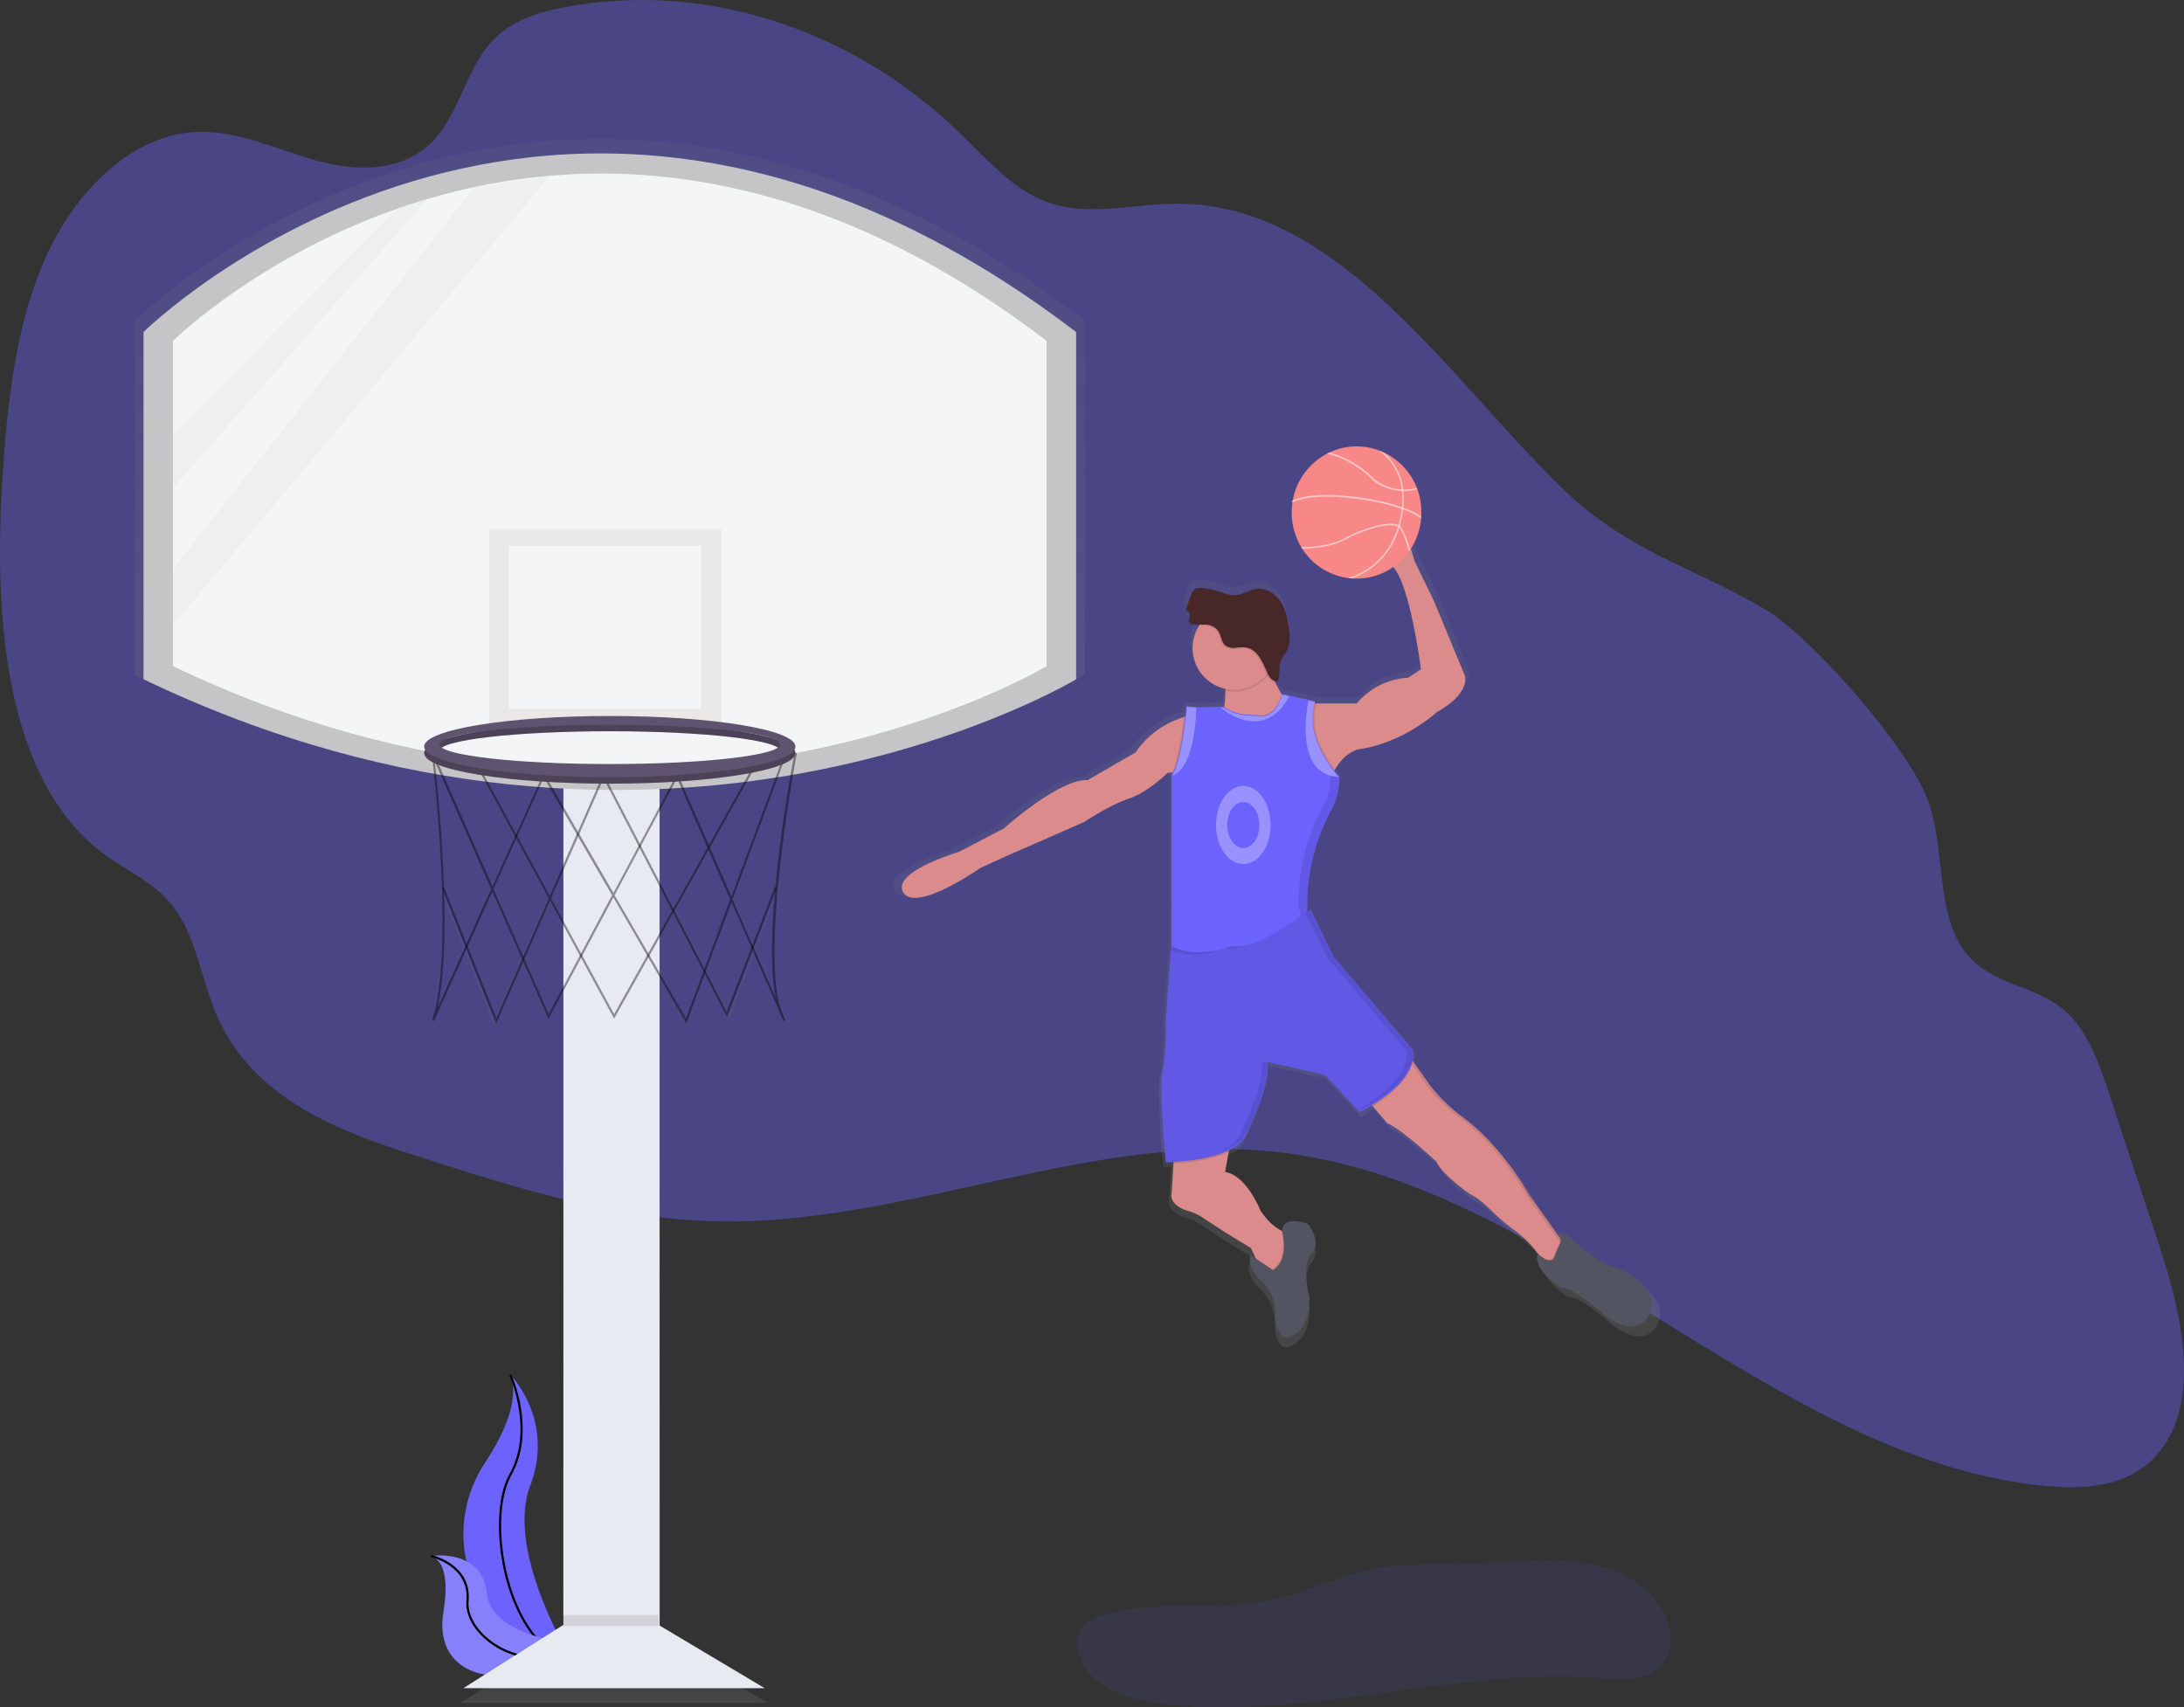 <svg xmlns="http://www.w3.org/2000/svg" xmlns:xlink="http://www.w3.org/1999/xlink" width="1000" height="781.727" viewBox="0 0 1000 781.727">
  <rect x="0" y="0" width="1000" height="781.727" fill="#333333" stroke="none"/>
  <defs>
    <linearGradient id="linear-gradient" x1="0.5" y1="1" x2="0.5" gradientUnits="objectBoundingBox">
      <stop offset="0" stop-color="gray" stop-opacity="0.251"/>
      <stop offset="0.54" stop-color="gray" stop-opacity="0.122"/>
      <stop offset="1" stop-color="gray" stop-opacity="0.102"/>
    </linearGradient>
    <linearGradient id="linear-gradient-3" x1="0.5" y1="1" x2="0.5" y2="0" xlink:href="#linear-gradient"/>
    <linearGradient id="linear-gradient-6" x1="0.5" y1="1" x2="0.5" y2="0" xlink:href="#linear-gradient"/>
    <linearGradient id="linear-gradient-7" x1="0.5" y1="1" x2="0.5" y2="0" xlink:href="#linear-gradient"/>
    <linearGradient id="linear-gradient-8" x1="0.5" y1="1" x2="0.5" y2="0" xlink:href="#linear-gradient"/>
    <linearGradient id="linear-gradient-10" x1="0.5" y1="1" x2="0.5" y2="0" xlink:href="#linear-gradient"/>
    <linearGradient id="linear-gradient-13" x1="0.5" y1="1" x2="0.5" y2="0" xlink:href="#linear-gradient"/>
  </defs>
  <g id="Group_8" data-name="Group 8" transform="translate(-906 -139)">
    <path id="Path_2" data-name="Path 2" d="M332,691.27s20.48,20.48,8.92,50.87,19.82,80.94,19.82,80.94l-1-.16c-42.07-7.42-63-55.54-39.58-91.28C328.94,718.36,336.07,702.77,332,691.27Z" transform="translate(807.781 77.352)" fill="#6c63ff"/>
    <path id="Path_3" data-name="Path 3" d="M332,691.27s11.56,25.11,0,45.59-2,78,28.74,86.22" transform="translate(807.694 77.352)" fill="none" stroke="#000" stroke-miterlimit="10" stroke-width="1"/>
    <path id="Path_4" data-name="Path 4" d="M295.56,774.12s23.37-3.72,25.5,17.22S366,815.19,366,815.19l-.8.53c-35.35,23.21-69.14,14.78-64-16C303,788.24,302.89,776.73,295.56,774.12Z" transform="translate(807.852 77.352)" fill="#6c63ff"/>
    <path id="Path_5" data-name="Path 5" d="M295.56,774.12s23.37-3.72,25.5,17.22S366,815.19,366,815.19l-.8.53c-35.35,23.21-69.14,14.78-64-16C303,788.24,302.89,776.73,295.56,774.12Z" transform="translate(807.852 77.352)" fill="#f5f5f5" opacity="0.2"/>
    <path id="Path_6" data-name="Path 6" d="M295.56,774.12s18.14,4,16.65,20.48,26.94,36.27,53.79,20.6" transform="translate(807.852 77.352)" fill="none" stroke="#000" stroke-miterlimit="10" stroke-width="1"/>
    <path id="Path_7" data-name="Path 7" d="M977.4,418c11.367,23.318,4.133,56.77,20.23,75.829,11.8,13.977,31.4,13.9,44.782,25.69,10.413,9.2,15.6,24.261,20.319,38.555l22.932,69.486c10.443,31.646,19.365,72.385-1.669,95.583-12.609,13.9-31.656,15.476-48.875,14C910.487,726.426,810.243,600.855,686.044,584.645c-87.784-11.465-174.516,33.641-262.807,31.15-46.7-1.32-92.3-15.883-137.355-30.415-34.657-11.148-73.119-25.809-89.642-63.391-7.382-16.8-9.678-37.086-20.647-50.894-8.406-10.592-20.558-15.6-31-23.278-45.487-33.463-50.7-108.309-46.739-171.333,2.2-34.961,5.912-70.757,19.753-101.787s39.883-56.691,69.612-57.7c18.8-.645,36.763,8.309,55.055,13.312s39.744,5.152,53.475-9.927c11.267-12.378,14.8-32.261,26.072-44.67,8.773-9.639,21.015-13.381,32.848-15.674,63.64-12.329,131.433,9.073,181.342,57.237,12.132,11.7,23.687,25.2,38.512,31.209,19.743,7.991,41.324,1.221,62.2,1.39,73.646.6,123.594,80.227,175.5,130.425,30.344,29.353,59.7,35.676,92.623,55.232C925.223,347.638,965.106,392.794,977.4,418Z" transform="translate(809.22 82.389)" fill="#6c63ff" opacity="0.4"/>
    <rect id="Rectangle_1" data-name="Rectangle 1" width="44.84" height="409.64" transform="translate(1163.613 490.732)" fill="url(#linear-gradient)"/>
    <path id="Path_8" data-name="Path 8" d="M353.1,784.76H212.47l49.94-31.59h37.7Z" transform="translate(904.419 133.952)" fill="url(#linear-gradient)"/>
    <path id="Path_9" data-name="Path 9" d="M158.44,203.47S348,16,593.56,203.47v162s-192.59,116.17-435.11,0Z" transform="translate(809.22 82.389)" fill="url(#linear-gradient-3)"/>
    <path id="Path_10" data-name="Path 10" d="M172.2,207.59s177.55-175.64,407.6,0V359.37s-180.41,108.82-407.6,0Z" transform="translate(809.22 82.389)" fill="url(#linear-gradient)"/>
    <rect id="Rectangle_2" data-name="Rectangle 2" width="108.01" height="91.71" transform="translate(1129.089 377.865)" fill="url(#linear-gradient)"/>
    <rect id="Rectangle_3" data-name="Rectangle 3" width="89.67" height="76.14" transform="translate(1138.227 385.628)" fill="url(#linear-gradient-6)"/>
    <g id="Group_1" data-name="Group 1" transform="translate(1101.829 479.601)" opacity="0.1">
      <path id="Path_11" data-name="Path 11" d="M413.29,528.7,379.22,470,349,526.64l-26.22-59.36L295.5,527.72l-.95-.38c11-32.12.09-123.17,0-124.09l-.42-3.41,28.68,64.93,23.91-53,32.53,56.07L409,412l25.2,57.51,24.46-65.77,6.12-1.22-.14.74c-.18.94-16.89,89-7.39,118.86l2.26,5.16-.9.47a24.73,24.73,0,0,1-2.32-5.29l-22-50.23Zm-33.51-59.79,33.3,57.41,20.61-55.41-24.78-56.55ZM323.3,466,349,524.31l29.58-55.38L346.77,414Zm-27.42-59.56c1.74,15.68,8.51,82.57,1.35,114.85l25-55.29ZM434.8,470.89l20.07,45.8c-6.1-32.6,7-104.11,8.64-112.85l-4.07.81Z" transform="translate(-294.13 -399.84)" fill="url(#linear-gradient-7)"/>
    </g>
    <g id="Group_2" data-name="Group 2" transform="translate(1106.942 486.436)" opacity="0.4">
      <path id="Path_12" data-name="Path 12" d="M324.52,528.83l-25.28-63.29.95-.38,24.38,61L349,470.41l-32.57-59.84.89-.49,32.19,59.15,24.41-55.68h.3l72.48-6.85L379.56,526.53l-29.93-55Zm25.63-58.47,29.42,54.06,65.31-116.55-70.24,6.64Z" transform="translate(-299.24 -406.7)" fill="url(#linear-gradient-8)"/>
    </g>
    <g id="Group_3" data-name="Group 3" transform="translate(1179.278 487.794)" opacity="0.4">
      <path id="Path_13" data-name="Path 13" d="M335.84,469.09l-.52-1L275.2,351.92l.91-.47,59.6,115.16,22.4-58.04.95.37Z" transform="translate(-275.2 -351.45)" fill="url(#linear-gradient)"/>
    </g>
    <path id="Path_14" data-name="Path 14" d="M377.53,387.91c-47.84,0-86.61,6.39-86.61,14.27s38.78,14.27,86.61,14.27,86.61-6.39,86.61-14.27S425.36,387.91,377.53,387.91Zm0,22.42c-43.9,0-79.48-4.11-79.48-9.17S333.63,392,377.53,392,457,396.09,457,401.16s-35.58,9.17-79.47,9.17Z" transform="translate(807.719 80.188)" fill="url(#linear-gradient-10)"/>
    <g id="Group_4" data-name="Group 4" transform="translate(1098.639 468.098)" opacity="0.2">
      <path id="Path_15" data-name="Path 15" d="M377.53,387.91c-47.84,0-86.61,6.39-86.61,14.27s38.78,14.27,86.61,14.27,86.61-6.39,86.61-14.27S425.36,387.91,377.53,387.91Zm0,22.42c-43.9,0-79.48-4.11-79.48-9.17S333.63,392,377.53,392,457,396.09,457,401.16s-35.58,9.17-79.47,9.17Z" transform="translate(-290.92 -387.91)" fill="url(#linear-gradient-10)"/>
    </g>
    <path id="Path_16" data-name="Path 16" d="M377.53,384.86c-47.84,0-86.61,6.39-86.61,14.27s38.78,14.27,86.61,14.27,86.61-6.39,86.61-14.27S425.36,384.86,377.53,384.86Zm0,22.42c-43.9,0-79.48-4.11-79.48-9.17s35.59-9.17,79.48-9.17S457,393,457,398.1s-35.58,9.17-79.47,9.17Z" transform="translate(807.719 80.208)" fill="url(#linear-gradient-10)"/>
    <rect id="Rectangle_4" data-name="Rectangle 4" width="44" height="402" transform="translate(1163.982 491.992)" fill="#e8eaf1"/>
    <path id="Path_17" data-name="Path 17" d="M351.72,778.04h-138l49-31h37Z" transform="translate(904.415 133.952)" fill="#e8eaf1"/>
    <path id="Path_18" data-name="Path 18" d="M162.5,208.64s186-184,427,0v159s-189,114-427,0Z" transform="translate(809.22 82.389)" fill="#c5c5c7"/>
    <path id="Path_19" data-name="Path 19" d="M176,212.69s174.24-172.37,400,0V361.63s-177,106.79-400,0Z" transform="translate(809.22 82.389)" fill="#f3f5f7"/>
    <rect id="Rectangle_5" data-name="Rectangle 5" width="106" height="90" transform="translate(1130.105 381.265)" fill="#eae7e7"/>
    <rect id="Rectangle_6" data-name="Rectangle 6" width="88" height="74.72" transform="translate(1139.074 388.889)" fill="#f3f5f7"/>
    <path id="Path_20" data-name="Path 20" d="M412.6,527.81l-33.44-57.64-29.71,55.61-25.73-58.25L297,526.85l-.93-.37c10.84-31.53.09-120.88,0-121.78l-.41-3.35,28.15,63.72,23.47-52,31.92,55,29.27-54.8,24.73,56.44,24-64.55,6-1.2-.14.73c-.18.93-16.58,87.34-7.25,116.65l2.22,5.06-.89.46a24.271,24.271,0,0,1-2.28-5.19l-21.6-49.3Zm-32.88-58.68,32.68,56.34,20.22-54.37-24.31-55.5Zm-55.44-2.82,25.26,57.2,29-54.35-31.25-53.88Zm-26.91-58.45c1.71,15.38,8.35,81,1.32,112.71l24.49-54.26ZM433.7,471.07,453.39,516c-6-32,6.86-102.17,8.48-110.74l-4,.8Z" transform="translate(807.693 79.759)" opacity="0.4"/>
    <path id="Path_21" data-name="Path 21" d="M325.48,527.94l-24.81-62.11.93-.37,23.93,59.89,24-54.74-32-58.72.88-.48,31.59,58,24-54.64h.29l71.13-6.72L379.49,525.68l-29.37-54Zm25.15-57.38,28.87,53.05,64.1-114.38-68.93,6.51Z" transform="translate(807.696 79.735)" fill="#020202" opacity="0.4"/>
    <path id="Path_22" data-name="Path 22" d="M334.79,468.26l-.52-.99-59-114,.89-.46,58.49,113.01,21.99-56.96.93.36Z" transform="translate(904.081 136.342)" opacity="0.4"/>
    <path id="Path_23" data-name="Path 23" d="M377.5,389.64c-46.94,0-85,6.27-85,14s38.06,14,85,14,85-6.27,85-14S424.44,389.64,377.5,389.64Zm0,22c-43.08,0-78-4-78-9s34.92-9,78-9,78,4,78,9S420.58,411.64,377.5,411.64Z" transform="translate(807.713 80.178)" fill="#5f546f"/>
    <path id="Path_24" data-name="Path 24" d="M377.5,389.64c-46.94,0-85,6.27-85,14s38.06,14,85,14,85-6.27,85-14S424.44,389.64,377.5,389.64Zm0,22c-43.08,0-78-4-78-9s34.92-9,78-9,78,4,78,9S420.58,411.64,377.5,411.64Z" transform="translate(807.713 80.178)" opacity="0.2"/>
    <path id="Path_25" data-name="Path 25" d="M377.5,386.64c-46.94,0-85,6.27-85,14s38.06,14,85,14,85-6.27,85-14S424.44,386.64,377.5,386.64Zm0,22c-43.08,0-78-4-78-9s34.92-9,78-9,78,4,78,9S420.58,408.64,377.5,408.64Z" transform="translate(807.713 80.198)" fill="#5f546f"/>
    <path id="Path_26" data-name="Path 26" d="M688.17,793c-27.09,7.61-56.94-.17-83.62,8.77a18.561,18.561,0,0,0-6.46,3.3c-6.38,5.57-3.86,16.44,1.84,22.7,9.11,10,23.43,13.12,36.88,14.46C702.51,848.76,768.22,825,834,830c9.78.75,21.18,1.56,27.74-5.73,4.84-5.37,5.17-13.65,2.78-20.47-4.39-12.52-16.52-21.07-29.29-24.66s-26.3-3-39.56-2.41c-18,.82-36.15.59-54.1,1.78C722.38,779.83,706.35,787.93,688.17,793Z" transform="translate(804.858 77.352)" fill="#6c63ff" opacity="0.1"/>
    <path id="Path_27" data-name="Path 27" d="M845,644c-7-1-19.94-12-19.94-12a9.86,9.86,0,0,0-8.59-4.37l-12.85-18.07A134.852,134.852,0,0,0,786,585.75q-1.65-1.83-3.41-3.55a95.945,95.945,0,0,0-11.14-9.5,66.313,66.313,0,0,1-7.34-6.36,84.987,84.987,0,0,1-6-6.64l-8.94-12.52-.6-.85a13.69,13.69,0,0,0,.18-3.71,6.444,6.444,0,0,0-.1-.87l-36.9-43.38-11-22.44h0c-.13.11-.57.48-1.26,1l-.2-.57v-2.15a92.53,92.53,0,0,1,11.21-44.48,31.258,31.258,0,0,0,3.79-14.93q0-.63,0-1.26l-.19-.21c-.35-.39-1.15-1.29-2.18-2.62.13-.26.27-.53.4-.78,4.58-8.42,10.95-9.86,10.95-9.86,21.44-3,36.9-17.45,36.9-17.45,16-9,13-17,13-17l-14.46-34.9-9-18.45-2.49-8.48a143.013,143.013,0,0,0-3.45-16.73c-2.13-8.12-12.74-10.43-17.86-3.78-.12.16-.25.33-.37.51a16,16,0,0,0,2.86,21.35c5,4.26,9.35,8.63,9.35,8.63,9,2.49,15,48.86,15,48.86l-6,4a33.35,33.35,0,0,0-23.93,12H704a.9.9,0,0,1,.08-.25l-3.12-.7-9-2-3.33-.75-.05.21-.94-.21v.13a56,56,0,0,1-3.4-6.23,2.71,2.71,0,0,0,.81,0,4.2,4.2,0,0,0,.18-.45h.32c1.39-3,.19-6.75,1.53-9.81a36.41,36.41,0,0,1,2.4-3.73c2-3.45,1.76-7.77,1.17-11.73-.64-4.26-1.62-8.61-4.07-12.16s-6.68-6.15-11-5.59c-3.4.45-6.38,2.78-9.8,3-2.42.14-4.74-.81-7-1.55a44.548,44.548,0,0,0-7.59-1.73c-1.71-.24-3.72-.27-4.87,1l-.1.13a2.928,2.928,0,0,0-.4.37,5.66,5.66,0,0,0-1,1.9l-2.21,6.09a1.4,1.4,0,0,0,0,1.35c.2.25.55.32.82.49,1.75,1.13-.6,3.92.85,5.29.87.82,2.73.91,4.57.9A19.44,19.44,0,0,0,661.08,372v1a40.878,40.878,0,0,1-.62,7.87h0L659,381c-2.43.13-7.34.32-11.63.12a38.744,38.744,0,0,1-4.29-.41s-.17,1.82-.5,4.61l-1,.28a41.68,41.68,0,0,0-22.9,16.54l-22.44,13s-10-2.49-38.89,22.44l-20.94,11S504.42,458,510.4,467.46,546.3,456,546.3,456l12-5.48,36.4-16s12-8,20.94-11,17.95-12,17.95-12l2.25-.12,1-.06a8.446,8.446,0,0,1-.49.78,3.97,3.97,0,0,1-.29.39v80.27l-.16,2.23h.07l-2.4,32.65s.5,15-1.5,23.43,1.5,42.88,1.5,42.88,1.31,0,3.44-.15l-.06,1-.88,14.11s-1.68,5.44,8,8.27a23.383,23.383,0,0,1,6.26,2.87l11.16,7.31,11.47,7,2.32,4.87.11.24L672.95,638s-2,5,4.49,11.47a21.2,21.2,0,0,1,7,17.45s1,12,7,9c0,0,9.47-2,9-18.45,0,0-3.78-13.7.62-19.49q.18-.24.38-.46c5-5.48-1.5-14-1.5-14s-11.55-4.66-12.2,3.08l-.48-.21c-2.08-1-5.81-3.43-9.76-9.35,0,0-6.48-16.45-16.45-17.95l1.67-9.47.19-1.09c3.43-1.62,6.21-3.71,7.61-6.4h0l.06-.12v-.26l.05-.1v-.08l.05-.11.06-.12v-.1l.07-.14.19-.1.07-.15.06-.13.08-.17.07-.14.08-.17.09-.18.07-.14.1-.21.07-.14.43-.93.06-.12.12-.26.09-.19.13-.29.08-.17.15-.34.06-.14.16-.35.08-.17.16-.36.07-.16.17-.38.07-.15.18-.4.06-.15.18-.42.06-.14.2-.45v-.08c3.19-7.42,7.2-18.09,7-24.41a14.557,14.557,0,0,0,0-1.51h-.12v-.1a2.021,2.021,0,0,0-.14-.6l26.92,6,16,17.45h.36l.1-.05h.09l.13-.06.1-.05.14-.07.12-.06.17-.09.11-.06.19-.1.12-.07.2-.1.14-.08.22-.12.14-.07.23-.13.16-.09.25-.14L727,569l.28-.16.15-.08.29-.16.17-.1.3-.17.16-.1.32-.19.17-.1.33-.2.16-.1.35-.21h.06l.56.65,7,8.12c7,3,22.94,17.95,22.94,17.95,1.84,4.41,9.63,10.71,13.61,13.73a24.856,24.856,0,0,0,3.61,2.22c2.18,1.13,5.25,3.82,8.06,6.54a102.678,102.678,0,0,0,11.77,10,52.466,52.466,0,0,1,10.19,10.28h0l.34.44c-2.38,8,11.24,16.13,11.24,16.13,5-1,20.44,13,20.44,13s14.46,11.47,20.44-1S845,644,845,644Zm-26.42-13.36-2-2.83h0a3.46,3.46,0,0,1,1.97,2.8Z" transform="translate(805.16 79.51)" fill="url(#linear-gradient-13)"/>
    <path id="Path_28" data-name="Path 28" d="M694.23,385.85s-50.45,29.39-39.67,12.73a41.91,41.91,0,0,0,7-23.7,30.831,30.831,0,0,0-1.1-8.14l21.06-9.8a20.3,20.3,0,0,0,.76,8.59C685.23,375.95,694.23,385.85,694.23,385.85Z" transform="translate(805.507 80.345)" fill="#db8b8b"/>
    <path id="Path_29" data-name="Path 29" d="M682.25,365.54a19.12,19.12,0,0,1-20.72,9.35,30.831,30.831,0,0,0-1.1-8.14l21.06-9.8A20.3,20.3,0,0,0,682.25,365.54Z" transform="translate(805.532 80.42)" opacity="0.1"/>
    <circle id="Ellipse_1" data-name="Ellipse 1" cx="19.1" cy="19.1" r="19.1" transform="translate(1452.042 416.648)" fill="#db8b8b"/>
    <path id="Path_30" data-name="Path 30" d="M653.37,345.08a7.33,7.33,0,0,1,4.55,3c1.26,2,1.23,4.74,3,6.3a6.34,6.34,0,0,0,4.65,1.18,22.419,22.419,0,0,1,4.91-.17c2.65.43,4.82,2.39,6.29,4.63a63.812,63.812,0,0,1,3.56,7.2,8.5,8.5,0,0,0,1.78,2.63,3.41,3.41,0,0,0,2.93.94c1.37-3,.19-6.64,1.5-9.63a35.768,35.768,0,0,1,2.35-3.66c2-3.39,1.73-7.63,1.14-11.52-.63-4.19-1.59-8.46-4-11.94s-6.56-6-10.76-5.49c-3.34.44-6.27,2.73-9.63,2.93-2.37.14-4.66-.79-6.92-1.52a43.75,43.75,0,0,0-7.45-1.7c-1.68-.23-3.65-.27-4.78,1a5.559,5.559,0,0,0-1,1.86l-2.17,6a1.38,1.38,0,0,0,0,1.33c.2.24.54.31.8.49,1.72,1.11-.59,3.85.83,5.2S651.38,344.61,653.37,345.08Z" transform="translate(805.55 80.551)" opacity="0.1"/>
    <path id="Path_31" data-name="Path 31" d="M653.86,344.59a7.33,7.33,0,0,1,4.55,3c1.26,2,1.23,4.74,3,6.3a6.34,6.34,0,0,0,4.65,1.18,22.418,22.418,0,0,1,4.91-.17c2.65.43,4.82,2.39,6.29,4.63a63.806,63.806,0,0,1,3.56,7.2,8.5,8.5,0,0,0,1.78,2.63,3.41,3.41,0,0,0,2.93.94c1.37-3,.19-6.64,1.5-9.63a35.754,35.754,0,0,1,2.35-3.66c2-3.39,1.73-7.63,1.14-11.52-.63-4.19-1.59-8.46-4-11.94s-6.56-6-10.76-5.49c-3.34.44-6.27,2.73-9.63,2.93-2.37.14-4.66-.79-6.92-1.52a43.75,43.75,0,0,0-7.45-1.7c-1.68-.23-3.65-.27-4.78,1a5.559,5.559,0,0,0-1,1.86l-2.17,6a1.38,1.38,0,0,0,0,1.33c.2.24.54.31.8.49,1.72,1.11-.59,3.85.83,5.2S651.87,344.12,653.86,344.59Z" transform="translate(805.547 80.554)" fill="#472727"/>
    <path id="Path_32" data-name="Path 32" d="M758.88,384.38s-15.18,14.2-36.24,17.14c0,0-6.26,1.42-10.76,9.69a35.07,35.07,0,0,0-3.45,9.9l-22.6-38.29-1.4-2.37h37.71a32.76,32.76,0,0,1,23.51-11.75l5.88-3.92s-5.88-45.55-14.69-48c0,0-4.3-4.3-9.19-8.48a15.72,15.72,0,0,1-2.81-21c.12-.17.24-.34.37-.5,5-6.53,15.45-4.26,17.55,3.72A140.456,140.456,0,0,1,746.15,307l2.45,8.33,8.82,18.12,14.2,34.28S774.55,375.57,758.88,384.38Z" transform="translate(805.101 80.631)" fill="#db8b8b"/>
    <path id="Path_33" data-name="Path 33" d="M646.23,386.34l-2.94,26-6.61.37-2.21.12s-8.82,8.82-17.63,11.75-20.57,10.78-20.57,10.78L560.52,451l-11.75,5.39S519.38,477,513.5,467.65,539,449,539,449l20.57-10.78c28.41-24.49,38.2-22,38.2-22l22-12.73a40.94,40.94,0,0,1,22.49-16.25A27.7,27.7,0,0,1,646.23,386.34Z" transform="translate(806.15 80.027)" fill="#db8b8b"/>
    <path id="Path_34" data-name="Path 34" d="M711.88,411.21a35.071,35.071,0,0,0-3.45,9.9l-22.6-38.29a15.659,15.659,0,0,0,1.41-2.37,19,19,0,0,0,1.36-3.67l3.27.74,8.85,2,3.07.69a1.126,1.126,0,0,1-.08.24C699.59,392.55,707.36,405.22,711.88,411.21Z" transform="translate(805.349 80.217)" opacity="0.1"/>
    <path id="Path_35" data-name="Path 35" d="M646.23,386.34l-2.94,26-6.61.37c2.81-5,4.72-18.24,5.59-25.43a27.7,27.7,0,0,1,3.96-.94Z" transform="translate(805.731 80.205)" opacity="0.1"/>
    <path id="Path_36" data-name="Path 36" d="M710.1,430.17a90.84,90.84,0,0,0-11,44.12v2.17s5.39,14.69,0,14.69-4.9,7.35-11.75,8.82-30.86,11.75-38.2,7.35-12.24-13.71-12.24-13.71V413.77a3.944,3.944,0,0,0,.29-.39c4.23-6,6.57-31,6.57-31a38.072,38.072,0,0,0,4.22.41c4.21.2,9,0,11.42-.12l1.5-.09c4.23,3.31,10,3.79,12.86,3.79a21.67,21.67,0,0,1,3,.22c8.27,1.16,10.79-9.83,10.79-9.83l3.27.74,8.85,2,3.07.69c-5.51,15.61,9,32.3,10.83,34.32l.19.21a30.641,30.641,0,0,1-3.67,15.45Z" transform="translate(805.477 79.928)" fill="#6c63ff"/>
    <path id="Path_37" data-name="Path 37" d="M648,382.83c0,6.49-1.55,28-11.07,31.11v-.17a3.944,3.944,0,0,0,.29-.39c4.23-6,6.57-31,6.57-31A38.072,38.072,0,0,0,648,382.83Z" transform="translate(805.724 80.216)" fill="#fff" opacity="0.3"/>
    <path id="Path_38" data-name="Path 38" d="M713.63,414.54c-17.92-.92-15.8-24.36-13.9-35l3.07.69C697.29,395.83,711.79,412.52,713.63,414.54Z" transform="translate(805.31 80.225)" fill="#fff" opacity="0.3"/>
    <g id="Group_5" data-name="Group 5" transform="translate(1452.846 463.021)" opacity="0.1">
      <path id="Path_39" data-name="Path 39" d="M713.82,415.24a.24.24,0,0,0-.19-.21c-4-1,.44.45-4-1-.17-.06.24-.73.24-.73a30.64,30.64,0,0,1-3.72,15.42,90.841,90.841,0,0,0-11,44.12V475s5.39,14.69,0,14.69-4.9,7.35-11.75,8.82c-6.28,1.35-26.93,10.08-36,8.15.56.41,1.13.8,1.72,1.15,7.35,4.41,31.35-5.88,38.2-7.35s6.37-8.82,11.75-8.82,0-14.69,0-14.69v-2.17a90.84,90.84,0,0,1,11-44.12,30.64,30.64,0,0,0,3.75-15.42Z" transform="translate(-647.4 -383.12)"/>
      <path id="Path_40" data-name="Path 40" d="M662.1,383.62c-.23-.16-.47-.33-.69-.5h-.52A12.374,12.374,0,0,0,662.1,383.62Z" transform="translate(-647.4 -383.12)"/>
    </g>
    <path id="Path_41" data-name="Path 41" d="M816.67,628.78,810.8,642a82.14,82.14,0,0,0-5.5-7.95h0a51.539,51.539,0,0,0-10-10.09,100.869,100.869,0,0,1-11.56-9.82c-2.76-2.67-5.78-5.32-7.92-6.43a24.422,24.422,0,0,1-3.55-2.18c-3.9-3-11.56-9.15-13.37-13.48,0,0-15.67-14.69-22.53-17.63l-6.84-8-7.86-9.17,20.08-20.08,5.91,8.27,8.79,12.3A80.124,80.124,0,0,0,770,571a91.15,91.15,0,0,1,13.8,12.33A132.47,132.47,0,0,1,801,606.74l12.63,17.75.09.14,2,2.79Z" transform="translate(804.803 78.84)" fill="#db8b8b"/>
    <path id="Path_42" data-name="Path 42" d="M692.27,630.25l-7.84,18.61L678.07,642l-2.62-5.5-2.28-4.79-11.27-6.86-11-7.18a23,23,0,0,0-6.15-2.82c-9.51-2.78-7.87-8.12-7.87-8.12l.87-13.86.6-9.65,26-2.94-1.3,7.35-1.64,9.3c9.8,1.47,16.16,17.63,16.16,17.63,3.87,5.81,7.54,8.22,9.59,9.18a7.505,7.505,0,0,0,1.68.61Z" transform="translate(805.562 78.716)" fill="#db8b8b"/>
    <path id="Path_43" data-name="Path 43" d="M813.72,624.64l-.23-.13h.14Z" transform="translate(804.631 78.753)" opacity="0.1"/>
    <path id="Path_44" data-name="Path 44" d="M816.67,628.78,810.8,642a82.14,82.14,0,0,0-5.5-7.95c.9.86,5.93,5.44,7.54,1.26a49,49,0,0,1,2.13-5,5.51,5.51,0,0,0,.73-2.85Z" transform="translate(804.633 78.666)" opacity="0.1"/>
    <path id="Path_45" data-name="Path 45" d="M816.19,627.91l-2-2.79-.09-.14-12.63-17.75a132.467,132.467,0,0,0-17.23-23.39,91.14,91.14,0,0,0-13.8-12.33,80.131,80.131,0,0,1-13.55-13.26L748.13,546l-5.91-8.27-.86.86,5.29,7.41,8.79,12.3A80.131,80.131,0,0,0,769,571.52a91.144,91.144,0,0,1,13.8,12.33A132.474,132.474,0,0,1,800,607.23L812.65,625l.09.14,2,2.79,1,1.36-5.26,11.84c.55.87.86,1.38.86,1.38l5.88-13.22Z" transform="translate(804.758 78.836)" opacity="0.1"/>
    <path id="Path_46" data-name="Path 46" d="M692.27,630.25l-7.84,18.61L678.07,642l-2.62-5.5,7.52,5c7.39-4.62,4.54-16.43,4.2-17.75a7.509,7.509,0,0,0,1.68.61Z" transform="translate(805.453 78.639)" opacity="0.1"/>
    <path id="Path_47" data-name="Path 47" d="M687.62,624.13s3.67,13-4.16,17.88l-10.29-6.86s-2,4.9,4.41,11.27a20.82,20.82,0,0,1,6.86,17.14s1,11.75,6.86,8.82c0,0,9.31-2,8.82-18.12,0,0-3.71-13.45.61-19.14q.18-.23.37-.45c4.9-5.39-1.47-13.71-1.47-13.71S688.11,616.3,687.62,624.13Z" transform="translate(805.419 78.523)" fill="#535461"/>
    <path id="Path_48" data-name="Path 48" d="M699.13,491.16c-5.39,0-4.9,7.35-11.75,8.82s-30.86,11.75-38.2,7.35-12.24-13.71-12.24-13.71v-1c12.24,6.37,27.43,0,27.43,0,10.82,2.08,29.43-12.11,34.77-16.42v.25S704.51,491.16,699.13,491.16Z" transform="translate(805.525 79.588)" opacity="0.1"/>
    <path id="Path_49" data-name="Path 49" d="M638.39,583.23l26-2.94-1.3,7.35c-8.05,3.74-19.64,4.89-25.26,5.24Z" transform="translate(805.663 78.982)" opacity="0.1"/>
    <path id="Path_50" data-name="Path 50" d="M747.64,545.46c-1.23,9-11.29,16.73-18.13,21l-7.86-9.17,20.08-20.08Z" transform="translate(805.114 79.193)" opacity="0.1"/>
    <path id="Path_51" data-name="Path 51" d="M664.35,493.6s-15.18,6.37-27.43,0l-2.45,33.31s.49,14.69-1.47,23,1.47,42.12,1.47,42.12,30.37-.49,36.24-11.75c0,0,12.73-25.47,10.29-34.28l26.45,5.88L723.13,569s26.94-12.73,24.49-28.41L711.37,498,700.6,476S677.09,496.05,664.35,493.6Z" transform="translate(805.347 79.24)" fill="#6c63ff"/>
    <path id="Path_52" data-name="Path 52" d="M723.13,569l-15.67-17.14L681,546c.06.22.11.45.16.69a9.746,9.746,0,0,1,.14,1.42c.41,10.19-10.58,32.18-10.58,32.18-5.88,11.27-36.24,11.75-36.24,11.75S631,558.26,633,549.93s1.47-23,1.47-23l2.36-32.07.09-1.23a26.34,26.34,0,0,0,11,2.8,42.62,42.62,0,0,0,15.91-2.59l.52-.21q.43.08.88.13c10.52,1.16,27.39-11.38,33.26-16.05,1.33-1.06,2.1-1.71,2.1-1.71l10.78,22,36.24,42.61a11.712,11.712,0,0,1,.14,1.48C748.38,557.09,723.13,569,723.13,569Z" transform="translate(805.348 79.24)" opacity="0.1"/>
    <path id="Path_53" data-name="Path 53" d="M690.88,377.53c-10.91,19.71-27,8.8-31.46,5.18l1.5-.09c4.23,3.31,10,3.79,12.86,3.79a21.67,21.67,0,0,1,3,.22c8.27,1.16,10.79-9.83,10.79-9.83Z" transform="translate(805.502 80.307)" fill="#fff" opacity="0.3"/>
    <path id="Path_54" data-name="Path 54" d="M814,625a9.65,9.65,0,0,1,8.57,4.28S835.29,640,842.14,641c0,0,20.57,8.82,14.69,21.06s-20.08,1-20.08,1-15.18-13.71-20.08-12.73c0,0-13.47-8.08-11-15.92,0,0,5.9,6,7.68,1.39a48.807,48.807,0,0,1,2.12-5C816.42,628.92,816.91,626.47,814,625Z" transform="translate(804.434 78.541)" fill="#535461"/>
    <path id="Path_55" data-name="Path 55" d="M661.13,493.72c-5.12,1.49-15.42,3.48-24.2-1.09l-.16,2.19C647.42,498.69,659.2,494.47,661.13,493.72Z" transform="translate(805.678 79.584)" opacity="0.1"/>
    <path id="Path_56" data-name="Path 56" d="M672.26,492a17.51,17.51,0,0,1-7.91.67s-1.08.45-2.88,1C664.6,494.2,668.36,493.43,672.26,492Z" transform="translate(805.566 79.595)" opacity="0.1"/>
    <path id="Path_57" data-name="Path 57" d="M747.76,542.1c-.47,14.53-24.63,25.95-24.63,25.95l-.34-.37c6.69-3.67,23.87-14.4,21.89-27.06L708.43,498l-9.94-20.33c1.33-1.06,2.1-1.71,2.1-1.71l10.78,22,36.24,42.61A11.722,11.722,0,0,1,747.76,542.1Z" transform="translate(805.17 79.349)" opacity="0.1"/>
    <path id="Path_58" data-name="Path 58" d="M678.07,546c2.45,8.82-10.29,34.28-10.29,34.28-1.74,3.33-5.61,5.72-10.21,7.43,5.84-1.74,11.05-4.39,13.15-8.41,0,0,11.3-22.6,10.56-32.59Z" transform="translate(805.544 79.081)" opacity="0.1"/>
    <path id="Path_59" data-name="Path 59" d="M669.74,418.91c-6.9,0-12.49,8-12.49,17.88s5.59,17.88,12.49,17.88,12.49-8,12.49-17.88S676.64,418.91,669.74,418.91Zm0,28.41c-4.06,0-7.36-4.71-7.36-10.53s3.29-10.53,7.36-10.53,7.36,4.71,7.36,10.53S673.8,447.32,669.74,447.32Z" transform="translate(805.541 79.959)" fill="#fff" opacity="0.3"/>
    <path id="Path_60" data-name="Path 60" d="M751.6,292.73v1.72a4.035,4.035,0,0,1-.07.92,30.349,30.349,0,0,1-5,14.37c-.19.29-.39.57-.59.85a29.52,29.52,0,0,1-24,12.38,19.007,19.007,0,0,1-2-.07c-.66-.07-1.23-.1-1.84-.18h0a29.65,29.65,0,0,1-20.92-13.29c-.16-.23-.31-.48-.45-.71v-.05a30.47,30.47,0,0,1-4.47-15.94,31,31,0,0,1,.32-4.48l.16-1a30.24,30.24,0,0,1,15.88-21.58l1.08-.53a29.36,29.36,0,0,1,22.51-.87,28.569,28.569,0,0,1,2.77,1.2h0a30.13,30.13,0,0,1,14.57,15.85c.1.23.18.45.26.68a30.622,30.622,0,0,1,1.79,10.73Z" transform="translate(805.169 80.961)" fill="#f88787"/>
    <path id="Path_61" data-name="Path 61" d="M749.69,282a20.59,20.59,0,0,1-5.86.85h-1.12a10.568,10.568,0,0,1-1.4-.12,25.07,25.07,0,0,1-10.88-4h0c-8.73-8.9-17.28-11.94-21.9-13l1.08-.53a44.956,44.956,0,0,1,19.58,11.2,20.359,20.359,0,0,0,6.86,4.28,23.851,23.851,0,0,0,5.43,1.31c.4,0,.79.08,1.18.11h.79a19.8,19.8,0,0,0,6-.76A5.5,5.5,0,0,0,749.69,282Z" transform="translate(805.137 81.023)" fill="#fff" opacity="0.5"/>
    <path id="Path_62" data-name="Path 62" d="M751.55,294.45a4.035,4.035,0,0,1-.07.92,40.339,40.339,0,0,0-8.15-4l-.75-.27a101,101,0,0,0-21-4.64c-16.8-2.14-25.18-.14-29.17,1.76l.16-1c4.32-1.9,12.83-3.63,29.11-1.56a103.552,103.552,0,0,1,21,4.59l.75.27A41.571,41.571,0,0,1,751.55,294.45Z" transform="translate(805.169 80.909)" fill="#fff" opacity="0.5"/>
    <path id="Path_63" data-name="Path 63" d="M743.43,290.59a7.892,7.892,0,0,1-.09.82q-.26,2.05-.74,4.29-.37,1.69-.82,3.25c-.08.27-.16.54-.24.8-3.8,12.17-11.53,18.34-17.64,21.42a36.305,36.305,0,0,1-4,1.74l-1.84-.18h0a36.244,36.244,0,0,0,5.58-2.26c6-3,13.59-9.13,17.29-21.18.08-.24.15-.49.22-.74q.42-1.45.76-3,.49-2.25.75-4.4a7.606,7.606,0,0,1,.09-.82,36.455,36.455,0,0,0,0-7.46,4.895,4.895,0,0,0-.09-.77A25.11,25.11,0,0,0,736,267.72a25.631,25.631,0,0,0-4-3.41,28.558,28.558,0,0,1,2.77,1.2h0q.88.77,1.74,1.68a26,26,0,0,1,6.81,14.93,6.553,6.553,0,0,0,.09.76,37.156,37.156,0,0,1,.02,7.71Z" transform="translate(805.139 80.952)" fill="#fff" opacity="0.5"/>
    <path id="Path_64" data-name="Path 64" d="M746.45,309.75c-.19.29-.39.57-.59.85a39.909,39.909,0,0,0-4-10.41,2,2,0,0,0-.35-.44,2.74,2.74,0,0,0-.67-.45c-3.85-1.91-15.35,1.29-23.9,5.91-6.58,3.56-15.19,4.19-19.9,4.23l-.45-.71v-.05c4.5,0,13.34-.54,20-4.14,8-4.3,19.9-8,24.48-6a3.882,3.882,0,0,1,.69.39,2.849,2.849,0,0,1,.78.84,41.189,41.189,0,0,1,3.91,9.98Z" transform="translate(805.18 80.819)" fill="#fff" opacity="0.5"/>
    <rect id="Rectangle_7" data-name="Rectangle 7" width="44" height="5" transform="translate(1163.485 878.492)" opacity="0.1"/>
    <path id="Path_65" data-name="Path 65" d="M181.88,95.57,79.22,199.04v24.5L195.72,91.1Z" transform="translate(906 138.989)" fill="#e0dfdf" opacity="0.3"/>
    <path id="Path_66" data-name="Path 66" d="M217.31,85.62,79.22,260.54v25.93L251.76,80.48Z" transform="translate(906 138.989)" fill="#e0dfdf" opacity="0.3"/>
  </g>
</svg>
